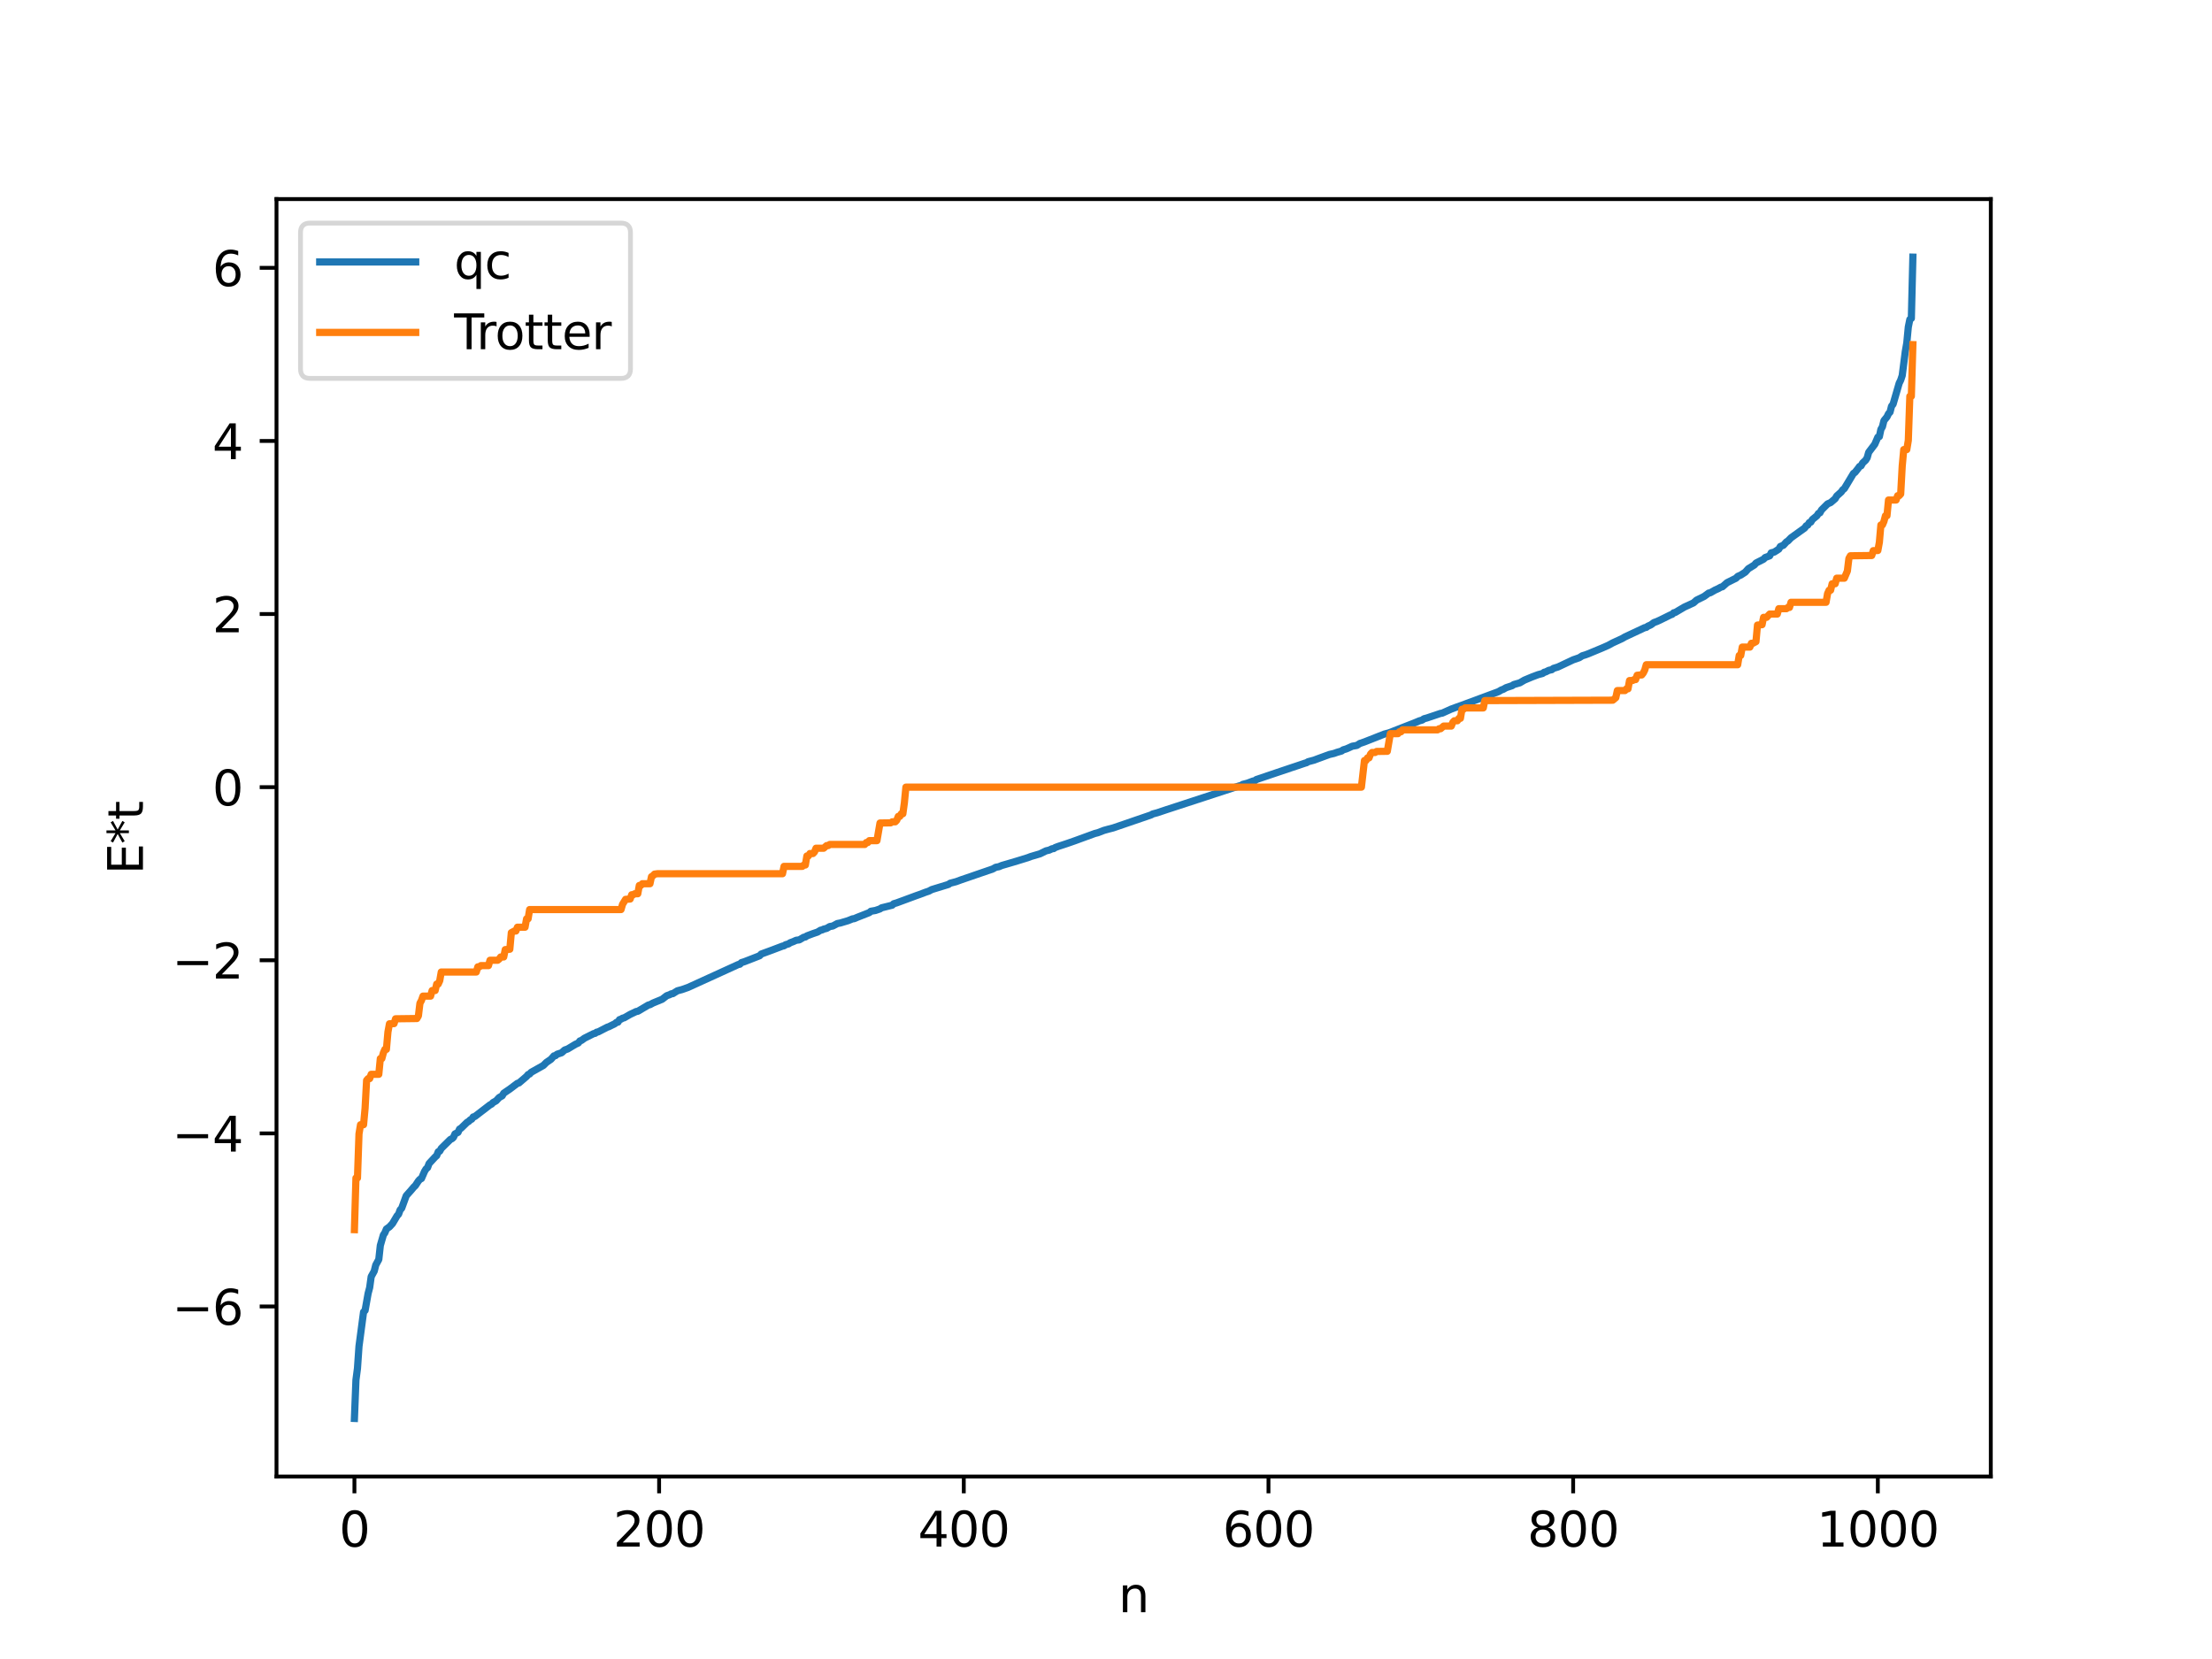 <?xml version="1.0" encoding="utf-8" standalone="no"?>
<!DOCTYPE svg PUBLIC "-//W3C//DTD SVG 1.1//EN"
  "http://www.w3.org/Graphics/SVG/1.1/DTD/svg11.dtd">
<svg xmlns:xlink="http://www.w3.org/1999/xlink" width="460.8pt" height="345.6pt" viewBox="0 0 460.8 345.6" xmlns="http://www.w3.org/2000/svg" version="1.1">
 <defs>
  <style type="text/css">*{stroke-linejoin: round; stroke-linecap: butt}</style>
 </defs>
 <g id="figure_1">
  <g id="patch_1">
   <path d="M 0 345.6 
L 460.8 345.6 
L 460.8 0 
L 0 0 
z
" style="fill: #ffffff"/>
  </g>
  <g id="axes_1">
   <g id="patch_2">
    <path d="M 57.6 307.584 
L 414.72 307.584 
L 414.72 41.472 
L 57.6 41.472 
z
" style="fill: #ffffff"/>
   </g>
   <g id="matplotlib.axis_1">
    <g id="xtick_1">
     <g id="line2d_1">
      <defs>
       <path id="md59f6e0be5" d="M 0 0 
L 0 3.5 
" style="stroke: #000000; stroke-width: 0.8"/>
      </defs>
      <g>
       <use xlink:href="#md59f6e0be5" x="73.833" y="307.584" style="stroke: #000000; stroke-width: 0.8"/>
      </g>
     </g>
     <g id="text_1">
      <!-- 0 -->
      <g transform="translate(70.651 322.182) scale(0.1 -0.1)">
       <defs>
        <path id="DejaVuSans-30" d="M 2034 4250 
Q 1547 4250 1301 3770 
Q 1056 3291 1056 2328 
Q 1056 1369 1301 889 
Q 1547 409 2034 409 
Q 2525 409 2770 889 
Q 3016 1369 3016 2328 
Q 3016 3291 2770 3770 
Q 2525 4250 2034 4250 
z
M 2034 4750 
Q 2819 4750 3233 4129 
Q 3647 3509 3647 2328 
Q 3647 1150 3233 529 
Q 2819 -91 2034 -91 
Q 1250 -91 836 529 
Q 422 1150 422 2328 
Q 422 3509 836 4129 
Q 1250 4750 2034 4750 
z
" transform="scale(0.016)"/>
       </defs>
       <use xlink:href="#DejaVuSans-30"/>
      </g>
     </g>
    </g>
    <g id="xtick_2">
     <g id="line2d_2">
      <g>
       <use xlink:href="#md59f6e0be5" x="137.304" y="307.584" style="stroke: #000000; stroke-width: 0.8"/>
      </g>
     </g>
     <g id="text_2">
      <!-- 200 -->
      <g transform="translate(127.76 322.182) scale(0.1 -0.1)">
       <defs>
        <path id="DejaVuSans-32" d="M 1228 531 
L 3431 531 
L 3431 0 
L 469 0 
L 469 531 
Q 828 903 1448 1529 
Q 2069 2156 2228 2338 
Q 2531 2678 2651 2914 
Q 2772 3150 2772 3378 
Q 2772 3750 2511 3984 
Q 2250 4219 1831 4219 
Q 1534 4219 1204 4116 
Q 875 4013 500 3803 
L 500 4441 
Q 881 4594 1212 4672 
Q 1544 4750 1819 4750 
Q 2544 4750 2975 4387 
Q 3406 4025 3406 3419 
Q 3406 3131 3298 2873 
Q 3191 2616 2906 2266 
Q 2828 2175 2409 1742 
Q 1991 1309 1228 531 
z
" transform="scale(0.016)"/>
       </defs>
       <use xlink:href="#DejaVuSans-32"/>
       <use xlink:href="#DejaVuSans-30" x="63.623"/>
       <use xlink:href="#DejaVuSans-30" x="127.246"/>
      </g>
     </g>
    </g>
    <g id="xtick_3">
     <g id="line2d_3">
      <g>
       <use xlink:href="#md59f6e0be5" x="200.775" y="307.584" style="stroke: #000000; stroke-width: 0.8"/>
      </g>
     </g>
     <g id="text_3">
      <!-- 400 -->
      <g transform="translate(191.231 322.182) scale(0.1 -0.1)">
       <defs>
        <path id="DejaVuSans-34" d="M 2419 4116 
L 825 1625 
L 2419 1625 
L 2419 4116 
z
M 2253 4666 
L 3047 4666 
L 3047 1625 
L 3713 1625 
L 3713 1100 
L 3047 1100 
L 3047 0 
L 2419 0 
L 2419 1100 
L 313 1100 
L 313 1709 
L 2253 4666 
z
" transform="scale(0.016)"/>
       </defs>
       <use xlink:href="#DejaVuSans-34"/>
       <use xlink:href="#DejaVuSans-30" x="63.623"/>
       <use xlink:href="#DejaVuSans-30" x="127.246"/>
      </g>
     </g>
    </g>
    <g id="xtick_4">
     <g id="line2d_4">
      <g>
       <use xlink:href="#md59f6e0be5" x="264.246" y="307.584" style="stroke: #000000; stroke-width: 0.8"/>
      </g>
     </g>
     <g id="text_4">
      <!-- 600 -->
      <g transform="translate(254.702 322.182) scale(0.1 -0.1)">
       <defs>
        <path id="DejaVuSans-36" d="M 2113 2584 
Q 1688 2584 1439 2293 
Q 1191 2003 1191 1497 
Q 1191 994 1439 701 
Q 1688 409 2113 409 
Q 2538 409 2786 701 
Q 3034 994 3034 1497 
Q 3034 2003 2786 2293 
Q 2538 2584 2113 2584 
z
M 3366 4563 
L 3366 3988 
Q 3128 4100 2886 4159 
Q 2644 4219 2406 4219 
Q 1781 4219 1451 3797 
Q 1122 3375 1075 2522 
Q 1259 2794 1537 2939 
Q 1816 3084 2150 3084 
Q 2853 3084 3261 2657 
Q 3669 2231 3669 1497 
Q 3669 778 3244 343 
Q 2819 -91 2113 -91 
Q 1303 -91 875 529 
Q 447 1150 447 2328 
Q 447 3434 972 4092 
Q 1497 4750 2381 4750 
Q 2619 4750 2861 4703 
Q 3103 4656 3366 4563 
z
" transform="scale(0.016)"/>
       </defs>
       <use xlink:href="#DejaVuSans-36"/>
       <use xlink:href="#DejaVuSans-30" x="63.623"/>
       <use xlink:href="#DejaVuSans-30" x="127.246"/>
      </g>
     </g>
    </g>
    <g id="xtick_5">
     <g id="line2d_5">
      <g>
       <use xlink:href="#md59f6e0be5" x="327.717" y="307.584" style="stroke: #000000; stroke-width: 0.8"/>
      </g>
     </g>
     <g id="text_5">
      <!-- 800 -->
      <g transform="translate(318.173 322.182) scale(0.1 -0.1)">
       <defs>
        <path id="DejaVuSans-38" d="M 2034 2216 
Q 1584 2216 1326 1975 
Q 1069 1734 1069 1313 
Q 1069 891 1326 650 
Q 1584 409 2034 409 
Q 2484 409 2743 651 
Q 3003 894 3003 1313 
Q 3003 1734 2745 1975 
Q 2488 2216 2034 2216 
z
M 1403 2484 
Q 997 2584 770 2862 
Q 544 3141 544 3541 
Q 544 4100 942 4425 
Q 1341 4750 2034 4750 
Q 2731 4750 3128 4425 
Q 3525 4100 3525 3541 
Q 3525 3141 3298 2862 
Q 3072 2584 2669 2484 
Q 3125 2378 3379 2068 
Q 3634 1759 3634 1313 
Q 3634 634 3220 271 
Q 2806 -91 2034 -91 
Q 1263 -91 848 271 
Q 434 634 434 1313 
Q 434 1759 690 2068 
Q 947 2378 1403 2484 
z
M 1172 3481 
Q 1172 3119 1398 2916 
Q 1625 2713 2034 2713 
Q 2441 2713 2670 2916 
Q 2900 3119 2900 3481 
Q 2900 3844 2670 4047 
Q 2441 4250 2034 4250 
Q 1625 4250 1398 4047 
Q 1172 3844 1172 3481 
z
" transform="scale(0.016)"/>
       </defs>
       <use xlink:href="#DejaVuSans-38"/>
       <use xlink:href="#DejaVuSans-30" x="63.623"/>
       <use xlink:href="#DejaVuSans-30" x="127.246"/>
      </g>
     </g>
    </g>
    <g id="xtick_6">
     <g id="line2d_6">
      <g>
       <use xlink:href="#md59f6e0be5" x="391.188" y="307.584" style="stroke: #000000; stroke-width: 0.8"/>
      </g>
     </g>
     <g id="text_6">
      <!-- 1000 -->
      <g transform="translate(378.463 322.182) scale(0.1 -0.1)">
       <defs>
        <path id="DejaVuSans-31" d="M 794 531 
L 1825 531 
L 1825 4091 
L 703 3866 
L 703 4441 
L 1819 4666 
L 2450 4666 
L 2450 531 
L 3481 531 
L 3481 0 
L 794 0 
L 794 531 
z
" transform="scale(0.016)"/>
       </defs>
       <use xlink:href="#DejaVuSans-31"/>
       <use xlink:href="#DejaVuSans-30" x="63.623"/>
       <use xlink:href="#DejaVuSans-30" x="127.246"/>
       <use xlink:href="#DejaVuSans-30" x="190.869"/>
      </g>
     </g>
    </g>
    <g id="text_7">
     <!-- n -->
     <g transform="translate(232.991 335.861) scale(0.1 -0.1)">
      <defs>
       <path id="DejaVuSans-6e" d="M 3513 2113 
L 3513 0 
L 2938 0 
L 2938 2094 
Q 2938 2591 2744 2837 
Q 2550 3084 2163 3084 
Q 1697 3084 1428 2787 
Q 1159 2491 1159 1978 
L 1159 0 
L 581 0 
L 581 3500 
L 1159 3500 
L 1159 2956 
Q 1366 3272 1645 3428 
Q 1925 3584 2291 3584 
Q 2894 3584 3203 3211 
Q 3513 2838 3513 2113 
z
" transform="scale(0.016)"/>
      </defs>
      <use xlink:href="#DejaVuSans-6e"/>
     </g>
    </g>
   </g>
   <g id="matplotlib.axis_2">
    <g id="ytick_1">
     <g id="line2d_7">
      <defs>
       <path id="m6dfc6e9849" d="M 0 0 
L -3.5 0 
" style="stroke: #000000; stroke-width: 0.8"/>
      </defs>
      <g>
       <use xlink:href="#m6dfc6e9849" x="57.6" y="272.165" style="stroke: #000000; stroke-width: 0.8"/>
      </g>
     </g>
     <g id="text_8">
      <!-- −6 -->
      <g transform="translate(35.858 275.965) scale(0.1 -0.1)">
       <defs>
        <path id="DejaVuSans-2212" d="M 678 2272 
L 4684 2272 
L 4684 1741 
L 678 1741 
L 678 2272 
z
" transform="scale(0.016)"/>
       </defs>
       <use xlink:href="#DejaVuSans-2212"/>
       <use xlink:href="#DejaVuSans-36" x="83.789"/>
      </g>
     </g>
    </g>
    <g id="ytick_2">
     <g id="line2d_8">
      <g>
       <use xlink:href="#m6dfc6e9849" x="57.6" y="236.103" style="stroke: #000000; stroke-width: 0.8"/>
      </g>
     </g>
     <g id="text_9">
      <!-- −4 -->
      <g transform="translate(35.858 239.902) scale(0.1 -0.1)">
       <use xlink:href="#DejaVuSans-2212"/>
       <use xlink:href="#DejaVuSans-34" x="83.789"/>
      </g>
     </g>
    </g>
    <g id="ytick_3">
     <g id="line2d_9">
      <g>
       <use xlink:href="#m6dfc6e9849" x="57.6" y="200.041" style="stroke: #000000; stroke-width: 0.8"/>
      </g>
     </g>
     <g id="text_10">
      <!-- −2 -->
      <g transform="translate(35.858 203.84) scale(0.1 -0.1)">
       <use xlink:href="#DejaVuSans-2212"/>
       <use xlink:href="#DejaVuSans-32" x="83.789"/>
      </g>
     </g>
    </g>
    <g id="ytick_4">
     <g id="line2d_10">
      <g>
       <use xlink:href="#m6dfc6e9849" x="57.6" y="163.978" style="stroke: #000000; stroke-width: 0.8"/>
      </g>
     </g>
     <g id="text_11">
      <!-- 0 -->
      <g transform="translate(44.237 167.778) scale(0.1 -0.1)">
       <use xlink:href="#DejaVuSans-30"/>
      </g>
     </g>
    </g>
    <g id="ytick_5">
     <g id="line2d_11">
      <g>
       <use xlink:href="#m6dfc6e9849" x="57.6" y="127.916" style="stroke: #000000; stroke-width: 0.8"/>
      </g>
     </g>
     <g id="text_12">
      <!-- 2 -->
      <g transform="translate(44.237 131.715) scale(0.1 -0.1)">
       <use xlink:href="#DejaVuSans-32"/>
      </g>
     </g>
    </g>
    <g id="ytick_6">
     <g id="line2d_12">
      <g>
       <use xlink:href="#m6dfc6e9849" x="57.6" y="91.854" style="stroke: #000000; stroke-width: 0.8"/>
      </g>
     </g>
     <g id="text_13">
      <!-- 4 -->
      <g transform="translate(44.237 95.653) scale(0.1 -0.1)">
       <use xlink:href="#DejaVuSans-34"/>
      </g>
     </g>
    </g>
    <g id="ytick_7">
     <g id="line2d_13">
      <g>
       <use xlink:href="#m6dfc6e9849" x="57.6" y="55.791" style="stroke: #000000; stroke-width: 0.8"/>
      </g>
     </g>
     <g id="text_14">
      <!-- 6 -->
      <g transform="translate(44.237 59.59) scale(0.1 -0.1)">
       <use xlink:href="#DejaVuSans-36"/>
      </g>
     </g>
    </g>
    <g id="text_15">
     <!-- E*t -->
     <g transform="translate(29.778 182.148) rotate(-90) scale(0.1 -0.1)">
      <defs>
       <path id="DejaVuSans-45" d="M 628 4666 
L 3578 4666 
L 3578 4134 
L 1259 4134 
L 1259 2753 
L 3481 2753 
L 3481 2222 
L 1259 2222 
L 1259 531 
L 3634 531 
L 3634 0 
L 628 0 
L 628 4666 
z
" transform="scale(0.016)"/>
       <path id="DejaVuSans-2a" d="M 3009 3897 
L 1888 3291 
L 3009 2681 
L 2828 2375 
L 1778 3009 
L 1778 1831 
L 1422 1831 
L 1422 3009 
L 372 2375 
L 191 2681 
L 1313 3291 
L 191 3897 
L 372 4206 
L 1422 3572 
L 1422 4750 
L 1778 4750 
L 1778 3572 
L 2828 4206 
L 3009 3897 
z
" transform="scale(0.016)"/>
       <path id="DejaVuSans-74" d="M 1172 4494 
L 1172 3500 
L 2356 3500 
L 2356 3053 
L 1172 3053 
L 1172 1153 
Q 1172 725 1289 603 
Q 1406 481 1766 481 
L 2356 481 
L 2356 0 
L 1766 0 
Q 1100 0 847 248 
Q 594 497 594 1153 
L 594 3053 
L 172 3053 
L 172 3500 
L 594 3500 
L 594 4494 
L 1172 4494 
z
" transform="scale(0.016)"/>
      </defs>
      <use xlink:href="#DejaVuSans-45"/>
      <use xlink:href="#DejaVuSans-2a" x="63.184"/>
      <use xlink:href="#DejaVuSans-74" x="113.184"/>
     </g>
    </g>
   </g>
   <g id="line2d_14">
    <path d="M 73.833 295.488 
L 74.15 287.477 
L 74.467 285.058 
L 74.785 280.452 
L 75.737 273.305 
L 76.054 272.994 
L 76.689 269.429 
L 77.006 268.239 
L 77.324 265.948 
L 77.958 264.799 
L 78.276 263.529 
L 78.91 262.368 
L 79.228 259.46 
L 79.862 257.271 
L 80.18 256.802 
L 80.497 256.028 
L 81.132 255.575 
L 81.767 254.884 
L 82.719 253.276 
L 83.036 252.931 
L 83.353 252.037 
L 83.671 251.713 
L 84.623 249.102 
L 85.575 248.032 
L 86.21 247.282 
L 86.527 246.985 
L 87.162 246.024 
L 87.479 245.667 
L 87.796 245.512 
L 88.431 244.046 
L 88.748 243.517 
L 89.066 243.244 
L 89.383 242.392 
L 90.653 241.02 
L 90.97 240.743 
L 91.287 239.935 
L 91.605 239.806 
L 91.922 239.236 
L 93.826 237.36 
L 94.143 237.219 
L 94.461 236.939 
L 94.778 236.214 
L 95.413 235.891 
L 95.73 235.21 
L 96.048 235.024 
L 97.317 233.79 
L 97.634 233.619 
L 97.952 233.295 
L 98.269 233.141 
L 98.586 232.672 
L 98.904 232.601 
L 102.077 230.163 
L 102.395 230.012 
L 102.712 229.676 
L 103.347 229.327 
L 103.981 228.638 
L 104.616 228.281 
L 104.934 227.734 
L 106.203 226.872 
L 107.79 225.674 
L 108.107 225.596 
L 109.694 224.239 
L 110.011 223.855 
L 110.329 223.734 
L 110.646 223.382 
L 113.185 221.957 
L 113.82 221.325 
L 114.772 220.672 
L 115.406 219.954 
L 115.724 219.913 
L 116.041 219.619 
L 116.993 219.312 
L 117.628 218.738 
L 118.262 218.517 
L 119.849 217.558 
L 120.484 217.266 
L 120.801 216.844 
L 121.119 216.745 
L 121.753 216.28 
L 123.658 215.324 
L 123.975 215.264 
L 124.292 215.025 
L 124.61 214.963 
L 126.514 213.981 
L 126.831 213.884 
L 127.466 213.565 
L 128.1 213.253 
L 128.418 212.978 
L 128.735 212.935 
L 129.053 212.406 
L 129.37 212.321 
L 129.687 212.103 
L 130.005 212.045 
L 131.274 211.316 
L 132.543 210.713 
L 132.861 210.673 
L 135.082 209.359 
L 135.4 209.297 
L 136.034 208.948 
L 137.939 208.164 
L 138.891 207.428 
L 139.525 207.205 
L 139.843 207.025 
L 140.16 206.996 
L 141.112 206.401 
L 142.064 206.15 
L 143.334 205.701 
L 153.806 200.925 
L 154.124 200.867 
L 154.441 200.534 
L 155.076 200.334 
L 156.662 199.72 
L 158.249 199.099 
L 158.567 198.75 
L 160.788 197.935 
L 163.01 197.092 
L 163.327 197.034 
L 163.644 196.805 
L 164.279 196.628 
L 164.596 196.397 
L 165.231 196.163 
L 165.866 195.873 
L 166.5 195.796 
L 167.453 195.233 
L 167.77 195.196 
L 168.087 194.966 
L 169.357 194.487 
L 170.309 194.165 
L 170.943 193.772 
L 171.261 193.721 
L 171.578 193.557 
L 172.213 193.396 
L 172.848 193.019 
L 173.482 192.904 
L 174.434 192.39 
L 175.069 192.27 
L 175.704 192.077 
L 176.656 191.797 
L 177.608 191.41 
L 177.925 191.38 
L 178.56 191.106 
L 181.099 190.109 
L 181.416 189.831 
L 182.368 189.668 
L 183.32 189.343 
L 183.638 189.119 
L 185.859 188.567 
L 186.177 188.264 
L 186.811 188.08 
L 190.937 186.555 
L 191.572 186.335 
L 192.841 185.854 
L 193.476 185.648 
L 194.11 185.309 
L 197.601 184.24 
L 197.919 183.996 
L 199.188 183.665 
L 200.14 183.311 
L 206.805 181.024 
L 207.439 180.668 
L 208.074 180.556 
L 208.709 180.29 
L 210.613 179.735 
L 211.882 179.358 
L 214.104 178.671 
L 214.739 178.428 
L 216.643 177.867 
L 217.912 177.246 
L 218.547 177.101 
L 219.181 176.802 
L 219.499 176.777 
L 219.816 176.56 
L 220.451 176.32 
L 221.403 176.01 
L 222.355 175.694 
L 223.942 175.14 
L 228.067 173.633 
L 228.702 173.472 
L 229.972 172.982 
L 230.924 172.72 
L 231.876 172.476 
L 239.81 169.755 
L 240.127 169.565 
L 241.079 169.313 
L 242.983 168.675 
L 258.216 163.696 
L 258.534 163.671 
L 258.851 163.408 
L 259.803 163.164 
L 261.072 162.691 
L 261.39 162.663 
L 261.707 162.395 
L 269.006 159.933 
L 269.958 159.618 
L 271.862 158.976 
L 272.18 158.891 
L 272.497 158.682 
L 273.767 158.343 
L 274.401 158.101 
L 276.94 157.17 
L 277.892 156.952 
L 278.527 156.724 
L 279.479 156.452 
L 279.796 156.208 
L 280.431 156.021 
L 281.066 155.745 
L 281.7 155.451 
L 282.653 155.287 
L 283.287 154.877 
L 284.239 154.554 
L 288.365 152.927 
L 289.317 152.675 
L 294.712 150.573 
L 295.664 150.171 
L 296.299 149.992 
L 296.616 149.739 
L 297.251 149.57 
L 300.107 148.608 
L 300.424 148.567 
L 302.329 147.709 
L 303.281 147.357 
L 304.55 146.909 
L 305.185 146.67 
L 312.167 144.085 
L 312.801 143.712 
L 313.119 143.616 
L 313.753 143.254 
L 315.023 142.834 
L 315.34 142.607 
L 316.61 142.242 
L 317.562 141.684 
L 319.148 141.021 
L 320.418 140.544 
L 321.37 140.289 
L 321.687 140.039 
L 322.005 139.968 
L 322.639 139.644 
L 323.274 139.505 
L 323.591 139.241 
L 324.543 138.949 
L 327.717 137.453 
L 328.986 137.015 
L 329.621 136.613 
L 330.256 136.421 
L 330.891 136.185 
L 333.747 134.998 
L 335.016 134.439 
L 335.968 133.921 
L 337.872 133.047 
L 338.507 132.68 
L 342.633 130.748 
L 342.95 130.695 
L 343.267 130.452 
L 343.902 130.166 
L 344.537 129.695 
L 345.172 129.465 
L 345.806 129.176 
L 348.028 128.08 
L 348.345 127.972 
L 348.662 127.657 
L 348.98 127.592 
L 349.615 127.213 
L 350.884 126.464 
L 352.788 125.59 
L 353.423 125.024 
L 355.01 124.24 
L 355.962 123.541 
L 356.279 123.49 
L 357.231 122.943 
L 357.866 122.658 
L 358.5 122.308 
L 358.818 122.23 
L 359.77 121.385 
L 361.674 120.433 
L 361.991 120.076 
L 362.626 119.801 
L 363.578 119.183 
L 364.213 118.472 
L 365.482 117.687 
L 365.8 117.297 
L 367.386 116.491 
L 367.704 116.147 
L 368.656 115.79 
L 368.973 115.166 
L 369.608 115.007 
L 370.56 114.395 
L 370.877 113.843 
L 371.512 113.589 
L 372.147 112.887 
L 372.464 112.689 
L 373.099 112.034 
L 375.955 109.984 
L 376.272 109.531 
L 376.59 109.382 
L 376.907 108.867 
L 377.224 108.762 
L 377.542 108.23 
L 378.494 107.451 
L 378.811 106.964 
L 379.129 106.824 
L 379.446 106.238 
L 380.715 104.97 
L 381.35 104.698 
L 382.302 103.885 
L 382.62 103.334 
L 383.572 102.479 
L 383.889 102.019 
L 384.206 101.794 
L 386.11 98.62 
L 386.428 98.412 
L 387.062 97.612 
L 387.38 97.168 
L 387.697 97.038 
L 388.015 96.457 
L 388.649 95.868 
L 388.967 95.356 
L 389.284 94.22 
L 390.553 92.547 
L 391.188 91.072 
L 391.505 90.95 
L 391.823 89.451 
L 392.14 88.906 
L 392.458 87.626 
L 393.092 86.846 
L 393.41 86.186 
L 393.727 85.853 
L 394.044 84.604 
L 394.362 84.21 
L 395.631 79.834 
L 395.948 79.187 
L 396.266 78.227 
L 396.9 73.266 
L 397.218 71.449 
L 397.535 68.122 
L 397.853 66.556 
L 398.17 66.33 
L 398.487 53.568 
L 398.487 53.568 
" clip-path="url(#p0031f64549)" style="fill: none; stroke: #1f77b4; stroke-width: 1.5; stroke-linecap: square"/>
   </g>
   <g id="line2d_15">
    <path d="M 73.833 256.161 
L 74.15 245.404 
L 74.467 245.404 
L 74.785 236.209 
L 75.102 234.3 
L 75.737 234.3 
L 76.054 230.859 
L 76.372 225.052 
L 76.689 224.695 
L 77.006 224.695 
L 77.324 223.797 
L 78.91 223.797 
L 79.228 220.52 
L 79.545 220.52 
L 79.862 219.334 
L 80.18 218.601 
L 80.497 218.601 
L 80.815 214.978 
L 81.132 213.273 
L 82.084 213.243 
L 82.401 212.234 
L 86.844 212.177 
L 87.162 211.624 
L 87.479 208.999 
L 87.796 208.418 
L 88.114 207.509 
L 89.7 207.509 
L 90.018 206.348 
L 90.653 206.348 
L 90.97 204.999 
L 91.287 204.999 
L 91.605 204.296 
L 91.922 202.489 
L 99.221 202.489 
L 99.539 201.412 
L 99.856 201.412 
L 100.173 201.157 
L 101.76 201.157 
L 102.077 200.041 
L 103.664 200.041 
L 103.981 199.789 
L 104.299 199.354 
L 104.934 199.354 
L 105.251 197.823 
L 106.203 197.745 
L 106.52 194.29 
L 107.155 193.949 
L 107.472 193.949 
L 107.79 193.153 
L 109.377 193.153 
L 109.694 191.407 
L 110.011 191.407 
L 110.329 189.478 
L 129.37 189.478 
L 129.687 188.382 
L 130.322 187.351 
L 131.274 187.285 
L 131.591 186.389 
L 131.909 186.389 
L 132.226 186.184 
L 132.861 186.184 
L 133.178 184.458 
L 133.496 184.458 
L 133.813 184.096 
L 135.4 184.096 
L 135.717 182.624 
L 136.034 182.426 
L 136.352 182.093 
L 136.986 182.01 
L 163.01 182.01 
L 163.327 180.482 
L 167.135 180.482 
L 167.453 180.202 
L 167.77 180.202 
L 168.087 178.312 
L 168.405 178.312 
L 168.722 177.807 
L 169.357 177.807 
L 169.674 177.481 
L 169.991 176.701 
L 171.578 176.701 
L 172.213 176.151 
L 172.53 176.151 
L 172.848 175.918 
L 180.147 175.918 
L 180.464 175.516 
L 180.781 175.516 
L 181.099 175.122 
L 182.686 175.122 
L 183.32 171.447 
L 185.542 171.414 
L 185.859 171.201 
L 186.494 171.201 
L 186.811 170.878 
L 187.129 170.07 
L 187.446 170.07 
L 187.763 169.523 
L 188.081 169.523 
L 188.398 167.237 
L 188.715 163.978 
L 283.605 163.978 
L 284.239 158.434 
L 284.557 158.434 
L 284.874 157.887 
L 285.191 157.887 
L 285.509 157.078 
L 285.826 156.756 
L 286.461 156.756 
L 286.778 156.542 
L 289 156.51 
L 289.634 152.835 
L 291.221 152.835 
L 291.539 152.441 
L 291.856 152.441 
L 292.173 152.039 
L 299.472 152.039 
L 299.79 151.806 
L 300.107 151.806 
L 300.742 151.256 
L 302.329 151.256 
L 302.646 150.475 
L 302.963 150.15 
L 303.598 150.15 
L 303.915 149.645 
L 304.233 149.645 
L 304.55 147.754 
L 304.867 147.754 
L 305.185 147.475 
L 308.993 147.475 
L 309.31 145.947 
L 335.968 145.863 
L 336.603 145.332 
L 336.92 143.86 
L 338.507 143.86 
L 338.824 143.499 
L 339.142 143.499 
L 339.459 141.773 
L 340.094 141.773 
L 340.411 141.568 
L 340.729 141.568 
L 341.046 140.671 
L 341.681 140.605 
L 341.998 140.605 
L 342.315 140.206 
L 342.633 139.575 
L 342.95 138.478 
L 361.991 138.478 
L 362.309 136.549 
L 362.626 136.549 
L 362.943 134.803 
L 364.53 134.803 
L 364.848 134.008 
L 365.165 134.008 
L 365.8 133.666 
L 366.117 130.211 
L 367.069 130.134 
L 367.386 128.603 
L 368.021 128.603 
L 368.656 127.916 
L 370.243 127.916 
L 370.56 126.8 
L 372.147 126.8 
L 372.464 126.545 
L 372.781 126.545 
L 373.099 125.468 
L 380.398 125.468 
L 380.715 123.66 
L 381.033 122.958 
L 381.35 122.958 
L 381.667 121.609 
L 382.302 121.609 
L 382.62 120.447 
L 384.206 120.447 
L 384.841 118.958 
L 385.158 116.333 
L 385.476 115.78 
L 389.919 115.723 
L 390.236 114.713 
L 391.188 114.684 
L 391.505 112.979 
L 391.823 109.355 
L 392.14 109.355 
L 392.458 108.623 
L 392.775 107.437 
L 393.092 107.437 
L 393.41 104.16 
L 394.996 104.16 
L 395.314 103.261 
L 395.631 103.261 
L 395.948 102.905 
L 396.266 97.097 
L 396.583 93.657 
L 397.218 93.657 
L 397.535 91.747 
L 397.853 82.552 
L 398.17 82.552 
L 398.487 71.796 
L 398.487 71.796 
" clip-path="url(#p0031f64549)" style="fill: none; stroke: #ff7f0e; stroke-width: 1.5; stroke-linecap: square"/>
   </g>
   <g id="patch_3">
    <path d="M 57.6 307.584 
L 57.6 41.472 
" style="fill: none; stroke: #000000; stroke-width: 0.8; stroke-linejoin: miter; stroke-linecap: square"/>
   </g>
   <g id="patch_4">
    <path d="M 414.72 307.584 
L 414.72 41.472 
" style="fill: none; stroke: #000000; stroke-width: 0.8; stroke-linejoin: miter; stroke-linecap: square"/>
   </g>
   <g id="patch_5">
    <path d="M 57.6 307.584 
L 414.72 307.584 
" style="fill: none; stroke: #000000; stroke-width: 0.8; stroke-linejoin: miter; stroke-linecap: square"/>
   </g>
   <g id="patch_6">
    <path d="M 57.6 41.472 
L 414.72 41.472 
" style="fill: none; stroke: #000000; stroke-width: 0.8; stroke-linejoin: miter; stroke-linecap: square"/>
   </g>
   <g id="legend_1">
    <g id="patch_7">
     <path d="M 64.6 78.828 
L 129.342 78.828 
Q 131.342 78.828 131.342 76.828 
L 131.342 48.472 
Q 131.342 46.472 129.342 46.472 
L 64.6 46.472 
Q 62.6 46.472 62.6 48.472 
L 62.6 76.828 
Q 62.6 78.828 64.6 78.828 
z
" style="fill: #ffffff; opacity: 0.8; stroke: #cccccc; stroke-linejoin: miter"/>
    </g>
    <g id="line2d_16">
     <path d="M 66.6 54.57 
L 76.6 54.57 
L 86.6 54.57 
" style="fill: none; stroke: #1f77b4; stroke-width: 1.5; stroke-linecap: square"/>
    </g>
    <g id="text_16">
     <!-- qc -->
     <g transform="translate(94.6 58.07) scale(0.1 -0.1)">
      <defs>
       <path id="DejaVuSans-71" d="M 947 1747 
Q 947 1113 1208 752 
Q 1469 391 1925 391 
Q 2381 391 2643 752 
Q 2906 1113 2906 1747 
Q 2906 2381 2643 2742 
Q 2381 3103 1925 3103 
Q 1469 3103 1208 2742 
Q 947 2381 947 1747 
z
M 2906 525 
Q 2725 213 2448 61 
Q 2172 -91 1784 -91 
Q 1150 -91 751 415 
Q 353 922 353 1747 
Q 353 2572 751 3078 
Q 1150 3584 1784 3584 
Q 2172 3584 2448 3432 
Q 2725 3281 2906 2969 
L 2906 3500 
L 3481 3500 
L 3481 -1331 
L 2906 -1331 
L 2906 525 
z
" transform="scale(0.016)"/>
       <path id="DejaVuSans-63" d="M 3122 3366 
L 3122 2828 
Q 2878 2963 2633 3030 
Q 2388 3097 2138 3097 
Q 1578 3097 1268 2742 
Q 959 2388 959 1747 
Q 959 1106 1268 751 
Q 1578 397 2138 397 
Q 2388 397 2633 464 
Q 2878 531 3122 666 
L 3122 134 
Q 2881 22 2623 -34 
Q 2366 -91 2075 -91 
Q 1284 -91 818 406 
Q 353 903 353 1747 
Q 353 2603 823 3093 
Q 1294 3584 2113 3584 
Q 2378 3584 2631 3529 
Q 2884 3475 3122 3366 
z
" transform="scale(0.016)"/>
      </defs>
      <use xlink:href="#DejaVuSans-71"/>
      <use xlink:href="#DejaVuSans-63" x="63.477"/>
     </g>
    </g>
    <g id="line2d_17">
     <path d="M 66.6 69.249 
L 76.6 69.249 
L 86.6 69.249 
" style="fill: none; stroke: #ff7f0e; stroke-width: 1.5; stroke-linecap: square"/>
    </g>
    <g id="text_17">
     <!-- Trotter -->
     <g transform="translate(94.6 72.749) scale(0.1 -0.1)">
      <defs>
       <path id="DejaVuSans-54" d="M -19 4666 
L 3928 4666 
L 3928 4134 
L 2272 4134 
L 2272 0 
L 1638 0 
L 1638 4134 
L -19 4134 
L -19 4666 
z
" transform="scale(0.016)"/>
       <path id="DejaVuSans-72" d="M 2631 2963 
Q 2534 3019 2420 3045 
Q 2306 3072 2169 3072 
Q 1681 3072 1420 2755 
Q 1159 2438 1159 1844 
L 1159 0 
L 581 0 
L 581 3500 
L 1159 3500 
L 1159 2956 
Q 1341 3275 1631 3429 
Q 1922 3584 2338 3584 
Q 2397 3584 2469 3576 
Q 2541 3569 2628 3553 
L 2631 2963 
z
" transform="scale(0.016)"/>
       <path id="DejaVuSans-6f" d="M 1959 3097 
Q 1497 3097 1228 2736 
Q 959 2375 959 1747 
Q 959 1119 1226 758 
Q 1494 397 1959 397 
Q 2419 397 2687 759 
Q 2956 1122 2956 1747 
Q 2956 2369 2687 2733 
Q 2419 3097 1959 3097 
z
M 1959 3584 
Q 2709 3584 3137 3096 
Q 3566 2609 3566 1747 
Q 3566 888 3137 398 
Q 2709 -91 1959 -91 
Q 1206 -91 779 398 
Q 353 888 353 1747 
Q 353 2609 779 3096 
Q 1206 3584 1959 3584 
z
" transform="scale(0.016)"/>
       <path id="DejaVuSans-65" d="M 3597 1894 
L 3597 1613 
L 953 1613 
Q 991 1019 1311 708 
Q 1631 397 2203 397 
Q 2534 397 2845 478 
Q 3156 559 3463 722 
L 3463 178 
Q 3153 47 2828 -22 
Q 2503 -91 2169 -91 
Q 1331 -91 842 396 
Q 353 884 353 1716 
Q 353 2575 817 3079 
Q 1281 3584 2069 3584 
Q 2775 3584 3186 3129 
Q 3597 2675 3597 1894 
z
M 3022 2063 
Q 3016 2534 2758 2815 
Q 2500 3097 2075 3097 
Q 1594 3097 1305 2825 
Q 1016 2553 972 2059 
L 3022 2063 
z
" transform="scale(0.016)"/>
      </defs>
      <use xlink:href="#DejaVuSans-54"/>
      <use xlink:href="#DejaVuSans-72" x="46.334"/>
      <use xlink:href="#DejaVuSans-6f" x="85.197"/>
      <use xlink:href="#DejaVuSans-74" x="146.379"/>
      <use xlink:href="#DejaVuSans-74" x="185.588"/>
      <use xlink:href="#DejaVuSans-65" x="224.797"/>
      <use xlink:href="#DejaVuSans-72" x="286.32"/>
     </g>
    </g>
   </g>
  </g>
 </g>
 <defs>
  <clipPath id="p0031f64549">
   <rect x="57.6" y="41.472" width="357.12" height="266.112"/>
  </clipPath>
 </defs>
</svg>
